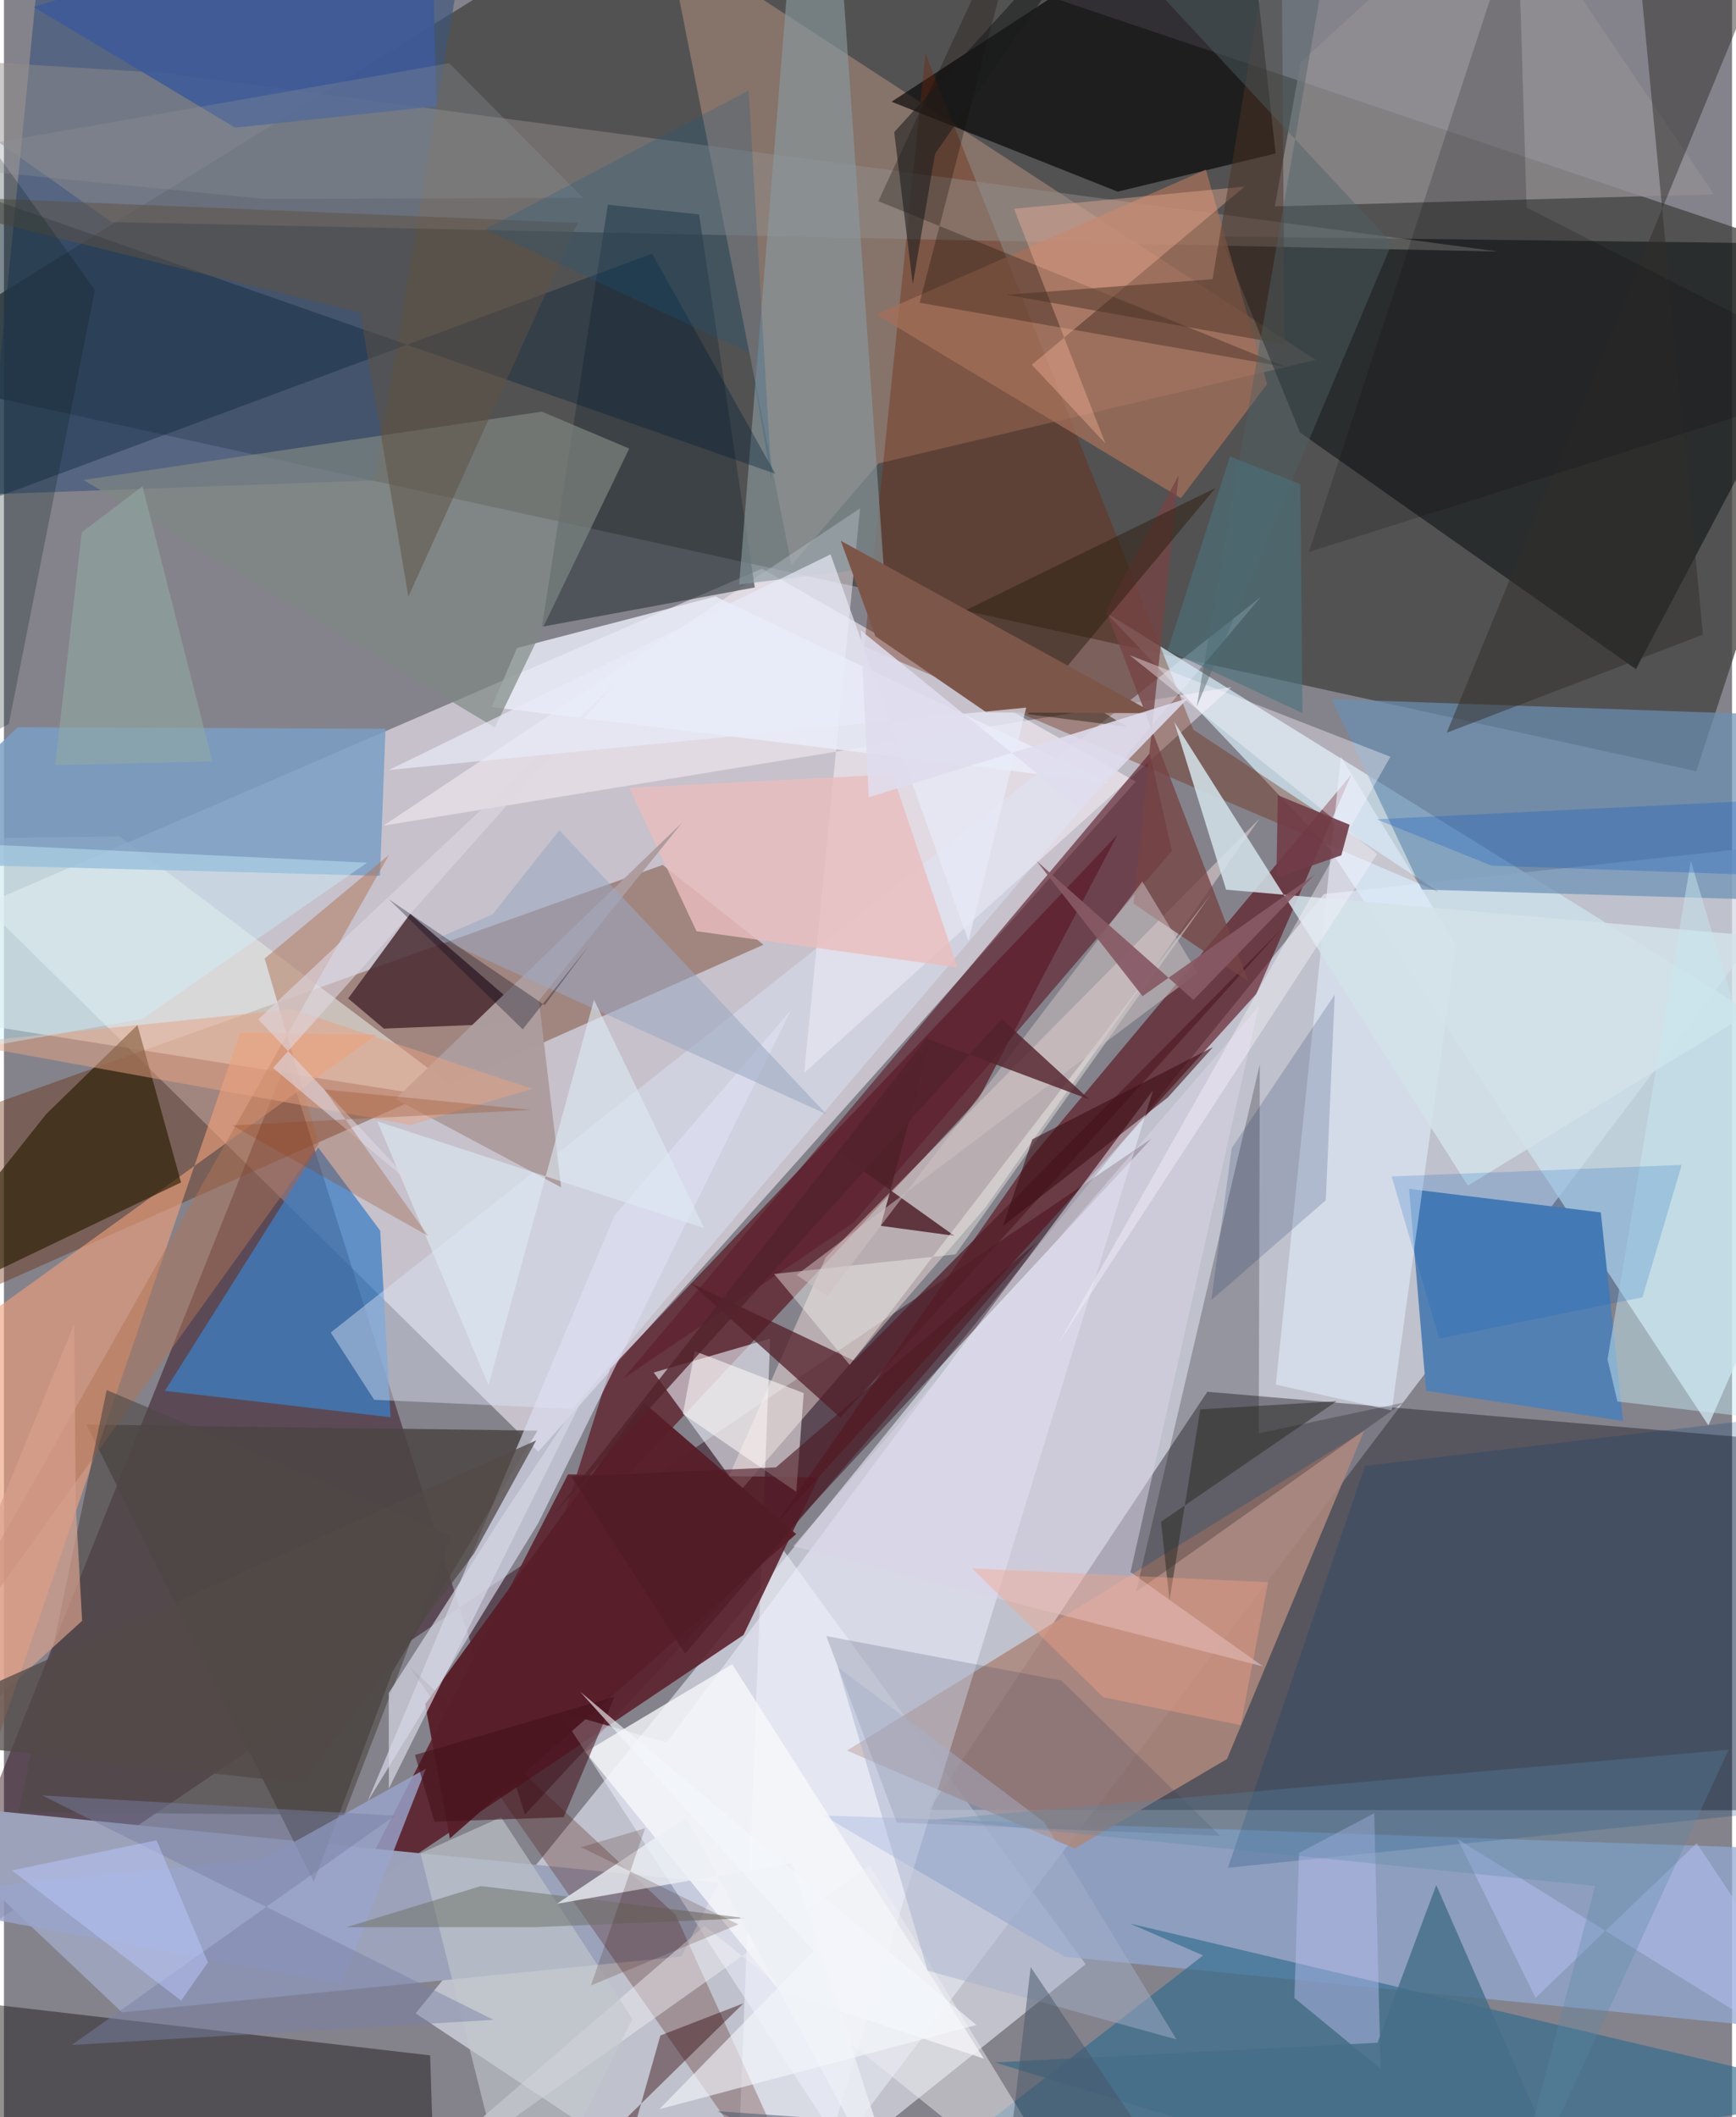 <svg xmlns="http://www.w3.org/2000/svg" width="228" height="278" viewBox="0 0 836 1024"><path fill="#84838c" d="M0 0h836v1024H0z"/><path fill="#d5d8e4" fill-opacity=".733" d="M199.145 973.795l439.428-541.387 244.507-26.34L368.113 1086z"/><path fill="#454341" fill-opacity=".765" d="M898 130.526L326.533-62-62 179.652l880.66 193.397z"/><path fill="#ede6f0" fill-opacity=".624" d="M-9.921 437.641L258.463 702.11l289.046-324.047L366.622 275.06z"/><path fill="#0e0910" fill-opacity=".376" d="M447.477 875.36l134.69-202.203L898 699.954l-18.227 175.624z"/><path fill="#270311" fill-opacity=".439" d="M136.758 513.2L-39.33 953.445l594.534-402.759-303.147 326.892z"/><path fill="#652400" fill-opacity=".376" d="M318.68 418.332L-17.165 538.288-62 647.695 367.419 456.93z"/><path fill="#cce2ec" fill-opacity=".796" d="M533.102 296.31L898 522.612 824.564 689.4l-183.64-279.428z"/><path fill="#550f19" fill-opacity=".647" d="M538.69 403.72L293.134 662.137 264.25 754l207.076-222.202z"/><path fill="#a88a7b" fill-opacity=".596" d="M634.56 174.084l-211.451 50.05-42.127 49.211L320.74-30.479z"/><path fill="#000807" fill-opacity=".49" d="M898 118.21l-309.557-3.843 38.508 94.783 162.544 114.488z"/><path fill="#e8eaf3" fill-opacity=".616" d="M523.277 950.02L353.725 1086l16.947-438.535-56.339 16.37z"/><path fill="#030000" fill-opacity=".639" d="M429.396 49.2L600.133-62l15.052 136.223-76.41 18.468z"/><path fill="#5c232f" fill-opacity=".906" d="M394.18 714.482l-36.402 76.287-190.603 127.95 105.688-205.62z"/><path fill="#580d18" fill-opacity=".604" d="M373.184 737.48L496.87 559.935 651.83 374.66l-45.98 106.06z"/><path fill="#9ba2ba" fill-opacity=".992" d="M327.778 946.277L57.139 973.31-50.725 871.26l396.462 39.498z"/><path fill="#5380b2" fill-opacity=".996" d="M687.993 672.695l95.3 14.613-10.789-100.91-92.732-11.38z"/><path fill="#3c557a" fill-opacity=".639" d="M-8.126 239.146l27.511-281.04L228.401-62l-49.326 294.34z"/><path fill="#92a8d2" fill-opacity=".733" d="M898 895.46l-501.636-17.37 116.798 68.307L898 984.87z"/><path fill="#fff7ff" fill-opacity=".467" d="M387.095 518.938l27.052-273.047L183.57 399.336l410.292-67.051z"/><path fill="#ad887e" fill-opacity=".867" d="M591.676 850.797l66.322-158.74-250.144 154.611 110.165 47.394z"/><path fill="#1e1819" fill-opacity=".475" d="M-62 962.945l29.017 62.8L209.129 1086l-2.952-91.89z"/><path fill="#fbe7e0" fill-opacity=".439" d="M397.542 608.123l209.872-212.176-132.689 188.145-136.069 157.24z"/><path fill="#3c7fc4" fill-opacity=".733" d="M77.858 672.7l74.156-117.72 30.003 40.228 4.996 90.275z"/><path fill="#6e250a" fill-opacity=".365" d="M575.375 352.945L445.799 25.934l-29.594 286.752 277.823 118.688z"/><path fill="#e4e7e2" fill-opacity=".596" d="M-11.59 495.523L-62 406.282l117.898-1.756L227.48 533.39z"/><path fill="#316b8d" fill-opacity=".647" d="M580.103 945.774L399.189 1086 898 1014.067l-353.25-83.714z"/><path fill="#4c4644" fill-opacity=".847" d="M258.13 691.952L187.939 808.61l-38.02 101.516L39.944 689.014z"/><path fill="#f0f1ff" fill-opacity=".506" d="M268.737 827.936l131.904 203.718 155.235-504.253L320.55 842.796z"/><path fill="#492b32" fill-opacity=".847" d="M166.53 482.915l17.273 14.583 73.411-2.98-60.69-52.505z"/><path fill="#938e8c" fill-opacity=".471" d="M52.035 107.439l671.066 14.24L78.181 35.35-62 26.76z"/><path fill="#dedff2" fill-opacity=".635" d="M295.465 587.796l85.243-99.161-122.356 248.257-82.554 134.595z"/><path fill="#ed9f79" fill-opacity=".624" d="M180.191 500.531l-65.955-1.02L-62 1013.008l3.935-340.953z"/><path fill="#2a1d00" fill-opacity=".647" d="M20.392 538.9l44.192-43.114 21.093 76.11L-62 642.686z"/><path fill="#7b9ec4" fill-opacity=".847" d="M-62 417.162l243.911 6.46 2.666-71.12-177.962-.754z"/><path fill="#929092" fill-opacity=".753" d="M827.203 93.992l-212.402 5.844 12.45-69.623 97.023-88.943z"/><path fill="#5e1d2b" fill-opacity=".635" d="M554.302 364.365L299.729 666.68l111.313-75.344 153.953-179.812z"/><path fill="#6b90b3" fill-opacity=".702" d="M898 347.181l-255.66-9.023 43.589 92.069L898 436.562z"/><path fill="#2e383d" fill-opacity=".616" d="M363.222 284.13l-102.97 19.02L292.14 99.022l44.153 4.682z"/><path fill="#e3eefe" fill-opacity=".576" d="M702.6 457.27l-55.848-91.244-31.436 303.66 56.072 12.519z"/><path fill="#dfe5f9" fill-opacity=".427" d="M608.258 288.54L158.079 644.481l21.027 32.557 96.129 4.407z"/><path fill="#460901" fill-opacity=".259" d="M397.45 1086l-72.445-159.762-129.05-120.368 166.849 238.673z"/><path fill="#eaedf9" fill-opacity=".812" d="M534.192 378.554L344.183 288.49l-95.982 24.92-12.36 28.56z"/><path fill="#889a9e" fill-opacity=".631" d="M425.603 274.06l-19.96-284.352-24.533-22.157-25.443 315.153z"/><path fill="#020306" fill-opacity=".227" d="M547.657 769.998l129.345-91.6-69.975 14.879.513-178.525z"/><path fill="#001e37" fill-opacity=".357" d="M313.54 122.705l59.604 106.43L-12.985 93.852l-24.728 159.322z"/><path fill="#d3e2e8" fill-opacity=".859" d="M591.244 430.305L898 457.121l-189.812 116.34-142.04-224.298z"/><path fill="#a46f58" fill-opacity=".749" d="M611.093 185.77l-41.713 55.16-147.53-88.86 159.598-70.002z"/><path fill="#7f8782" fill-opacity=".69" d="M302.5 216.949l-42.33-17.86L38.423 232.13l199.048 119.735z"/><path fill="#eabebd" fill-opacity=".812" d="M335.048 450.398l126.292 17.579-31.485-93.459-127.364 6.528z"/><path fill="#ac9c9d" fill-opacity=".992" d="M269.545 574.273l-80.141-42.706 138.64-133.642-69.234 86.022z"/><path fill="#531e28" fill-opacity=".741" d="M411.359 658.137l206.87-208.95-213.613 236.472-72.337-65.035z"/><path fill="#f7f9fb" fill-opacity=".78" d="M474.072 995.691l-98.749-32.711-94.019-115.647 71.013-42.385z"/><path fill="#003d75" fill-opacity=".224" d="M592.116 903.376l66.35-194.344 207.886-24.669 16.456 189.268z"/><path fill="#110800" fill-opacity=".282" d="M423.003 97.293l197.301 80.27-177.334-31.138L497.037-62z"/><path fill="#fffcf9" fill-opacity=".537" d="M383.295 721.538l-54.86-37.655 5.758-30.377 52.712 20.286z"/><path fill="#312f2b" fill-opacity=".494" d="M697.954 354.417L869.23-62l-78.673 41.215 31.372 327.73z"/><path fill="#581f2a" fill-opacity=".976" d="M309.617 678.5L203.77 824.24l11.95 64.951 167.513-147.225z"/><path fill="#313a58" fill-opacity=".192" d="M588.413 887.935l-156.47-6.426-34.126-90.216 113.662 21.5z"/><path fill="#dbd4e8" fill-opacity=".506" d="M544.984 760.372l62.018-273.52L381.86 747.835l227.27 58.175z"/><path fill="#754444" fill-opacity=".769" d="M546.447 437.04l21.825-207.142-35.132 65.405 68.831 179.311z"/><path fill="#eff1f2" fill-opacity=".467" d="M418.787 902.303L531.214 1086 338.928 931.424 159.798 1086z"/><path fill="#b07456" fill-opacity=".502" d="M186.304 413.455L-62 851.439l214.308-298.157-26.192-89.695z"/><path fill="#2b1d10" fill-opacity=".494" d="M495.155 345.396l48.062 6.126-85.483-52.668 128.34-62.81z"/><path fill="#99a5cb" fill-opacity=".808" d="M125.328 899.252l78.76-43.745-40.725 103.83L-62 917.984z"/><path fill="#4e2129" fill-opacity=".843" d="M459.784 597.72l-56.4-40.226 44.862-53.561-24.086 88.964z"/><path fill="#3d5a99" fill-opacity=".867" d="M111.855 61.749l97.342-10.355-2.645-108.107L14.407 3.38z"/><path fill="#f8f7f4" fill-opacity=".4" d="M409.17 660.138l-36.592-43.965 87.731-9.468 123.553-174.09z"/><path fill="#4f4844" fill-opacity=".604" d="M164.51 877.827L7.145 876.465l42.562-204.148 166.747 70.648z"/><path fill="#bac0ef" fill-opacity=".451" d="M626.52 896.213l36.366-19.216 3.13 123.6-41.724-34.243z"/><path fill="#f2b097" fill-opacity=".404" d="M488.626 100.979L600.16 90.265l-102.9 86.138 35.588 38.125z"/><path fill="#2b0206" fill-opacity=".42" d="M238.248 1086L357.78 968.925l-40.222 15.573L288.83 1086z"/><path fill="#e8a383" fill-opacity=".498" d="M255.649 526.607l-59.017 17.475-217.53-39.47 160.27-16.527z"/><path fill="#0a1e57" fill-opacity=".173" d="M639.479 580.5l-55.4 48.306 9.864-73.48 49.84-74.292z"/><path fill="#c7e7f0" fill-opacity=".475" d="M898 691.704l-81.938-275.302-40.3 241.036 4.784 20.417z"/><path fill="#cbf4ff" fill-opacity=".408" d="M-56.034 406.18L-62 515.773l128.974-22.935 108.674-75.591z"/><path fill="#d0c2c3" fill-opacity=".506" d="M550.7 426.342l26.722 44.27-193.98 146.036 14.951 10.172z"/><path fill="#456f88" fill-opacity=".824" d="M769.042 1086L692.9 911.733l-28.42 76.279-185.096 9.502z"/><path fill="#53232d" fill-opacity=".808" d="M482.676 492.813l42.455 38.974-78.893-29.526-181.336 231.38z"/><path fill="#d5d7e3" fill-opacity=".694" d="M241.023 733.42l42.388-63.874-97.21 195.48-.051-46.175z"/><path fill="#7d564a" d="M556.465 344.962l-151.659-83.444 16.797 46.218 53.674 36.798z"/><path fill="#c2c8ce" fill-opacity=".608" d="M249.19 1086l-47.706-189.6 39.012-17.469 63.61 97.553z"/><path fill="#fef7ff" fill-opacity=".38" d="M664.35 413.037L544.572 316.87l126.138 49.15-160.877 284.246z"/><path fill="#4b3326" fill-opacity=".498" d="M619.506 166.543L617.834-62l-33.172 197.05L485 142.555z"/><path fill="#6f7166" fill-opacity=".518" d="M165.642 932.142l65.058-19.924 128.533 15.572-102.266 4.313z"/><path fill="#9ba7c2" fill-opacity=".557" d="M397.952 538.947L268.668 401.564l-32.275 40.708-26.228 11.41z"/><path fill="#302d27" fill-opacity=".537" d="M563.864 774.038l-4.12-37.992 84.972-58.326-65.975 3.944z"/><path fill="#f8a585" fill-opacity=".392" d="M611.533 765.283l-13.23 69.117-66.53-13.51-63.437-62.296z"/><path fill="#d7a08d" fill-opacity=".702" d="M-62 874.709l95.984-234.242.777 88.643 3.06 54.818z"/><path fill="#deebf4" fill-opacity=".596" d="M234.443 669.963l50.986-186.408 53.327 110.43-158.139-51.626z"/><path fill="#3f0e16" fill-opacity=".588" d="M497.506 551.048l87.429-44.606-21.914 24.383-79.758 62.173z"/><path fill="#431018" fill-opacity=".545" d="M295.37 820.617L198.822 848.8l9.453 32.29 62.494-2.175z"/><path fill="#723c48" fill-opacity=".898" d="M615.568 424.653l31.414-10.957 4.022-14.787-34.748-14.299z"/><path fill="#506266" fill-opacity=".447" d="M637.764-8.35L504.32-62l167.116 179.621-94.437 224.238z"/><path fill="#ecf0f5" fill-opacity=".78" d="M381 901.023L441.2 1086 330.007 878.951 267.49 920.79z"/><path fill="#0260c1" fill-opacity=".192" d="M792.672 627.433l18.961-63.99-140.302 5.548 23.057 78.476z"/><path fill="#a6b1ca" fill-opacity=".467" d="M503.237 881.283l-99.793-74.878 43.404 146.752 120.416 33.266z"/><path fill="#000206" fill-opacity=".176" d="M898 182.579l-161.384-82.194-4.286-141.424-101.047 308.001z"/><path fill="#5d5244" fill-opacity=".506" d="M-59.667 93.846l231.998 57.441 23.316 137.279 81.946-180.737z"/><path fill="#dfd8e2" fill-opacity=".584" d="M130.19 516.539l165.356-185.724-172.502 162.197 76.863 81.962z"/><path fill="#0454c4" fill-opacity=".267" d="M719.657 418.669L898 424.933l-11.96-39.541-222.055 10.874z"/><path fill="#7881a4" fill-opacity=".463" d="M236.848 976.928l-204 12.144 156.195-110.884-170.596-9.804z"/><path fill="#e8ebf9" fill-opacity=".671" d="M494.554 342.239l-27.913 112.905-66.754-187.014-213.688 104.295z"/><path fill="#3b0e00" fill-opacity=".184" d="M283.977 960.282l71.32-29.506-76.088-37.36 30.955-9.138z"/><path fill="#f3f6fb" fill-opacity=".62" d="M278.785 818.254l112.901 125.417-74.583 76.447 153.303-40.693z"/><path fill="#b5bfee" fill-opacity=".525" d="M703.28 889.585l37.667 76.676 77.971-74.77L898 1010.233z"/><path fill="#475769" fill-opacity=".51" d="M553.726 1035.914l-57.033-84.494L481.095 1086l-135.989-64.901z"/><path fill="#875a65" fill-opacity=".918" d="M499.51 416.372l51.31 65.438 83.38-58.875-58.748 60.672z"/><path fill="#944213" fill-opacity=".271" d="M110.48 544.27l94.746 53.525-50.244-70.855 99.986 9.882z"/><path fill="#524947" fill-opacity=".753" d="M-62 839.919l319.48-143.261-30.074 54.719-83.122 111.102z"/><path fill="#0a201d" fill-opacity=".259" d="M-62 384.046V-7.023L43.992 140.264 2.33 350.193z"/><path fill="#dfddee" fill-opacity=".878" d="M572.812 337.697l-52.036 53.471-106.251-86.248 3.849 80.72z"/><path fill="#49727d" fill-opacity=".596" d="M562.968 314.558l30.15-93.795 34.045 13.462 1.017 110.644z"/><path fill="#5988a7" fill-opacity=".302" d="M451.246 879.988l318.551 32.196L723.827 1086l110.525-239.72z"/><path fill="#bcc9ff" fill-opacity=".478" d="M98.662 949.165l-12.95 18.451L3.814 904.64l70.012-14.575z"/><path fill="#909397" fill-opacity=".31" d="M125.303 96.185l154.842-.525-64.763-65.114-271.68 47.618z"/><path fill="#4d1a24" fill-opacity=".624" d="M329.512 799.791l-55.044-85.703 98.982-4.374 126.147-108.81z"/><path fill="#1a1b1b" fill-opacity=".565" d="M430.688 63.919L544.942-62 450.426 74.414l-10.766 63.143z"/><path fill="#175d88" fill-opacity=".235" d="M360.615 170.621l-127.746-59.753 127.357-67.096 11.22 189.594z"/><path fill="#94aba3" fill-opacity=".545" d="M100.834 368.27l-76.064 1.796L37.623 257.46l29.388-22.231z"/><path fill="#03041a" fill-opacity=".306" d="M250.97 497.841l-64.83-62.923 75.482 51.24 21.254-28.588z"/></svg>